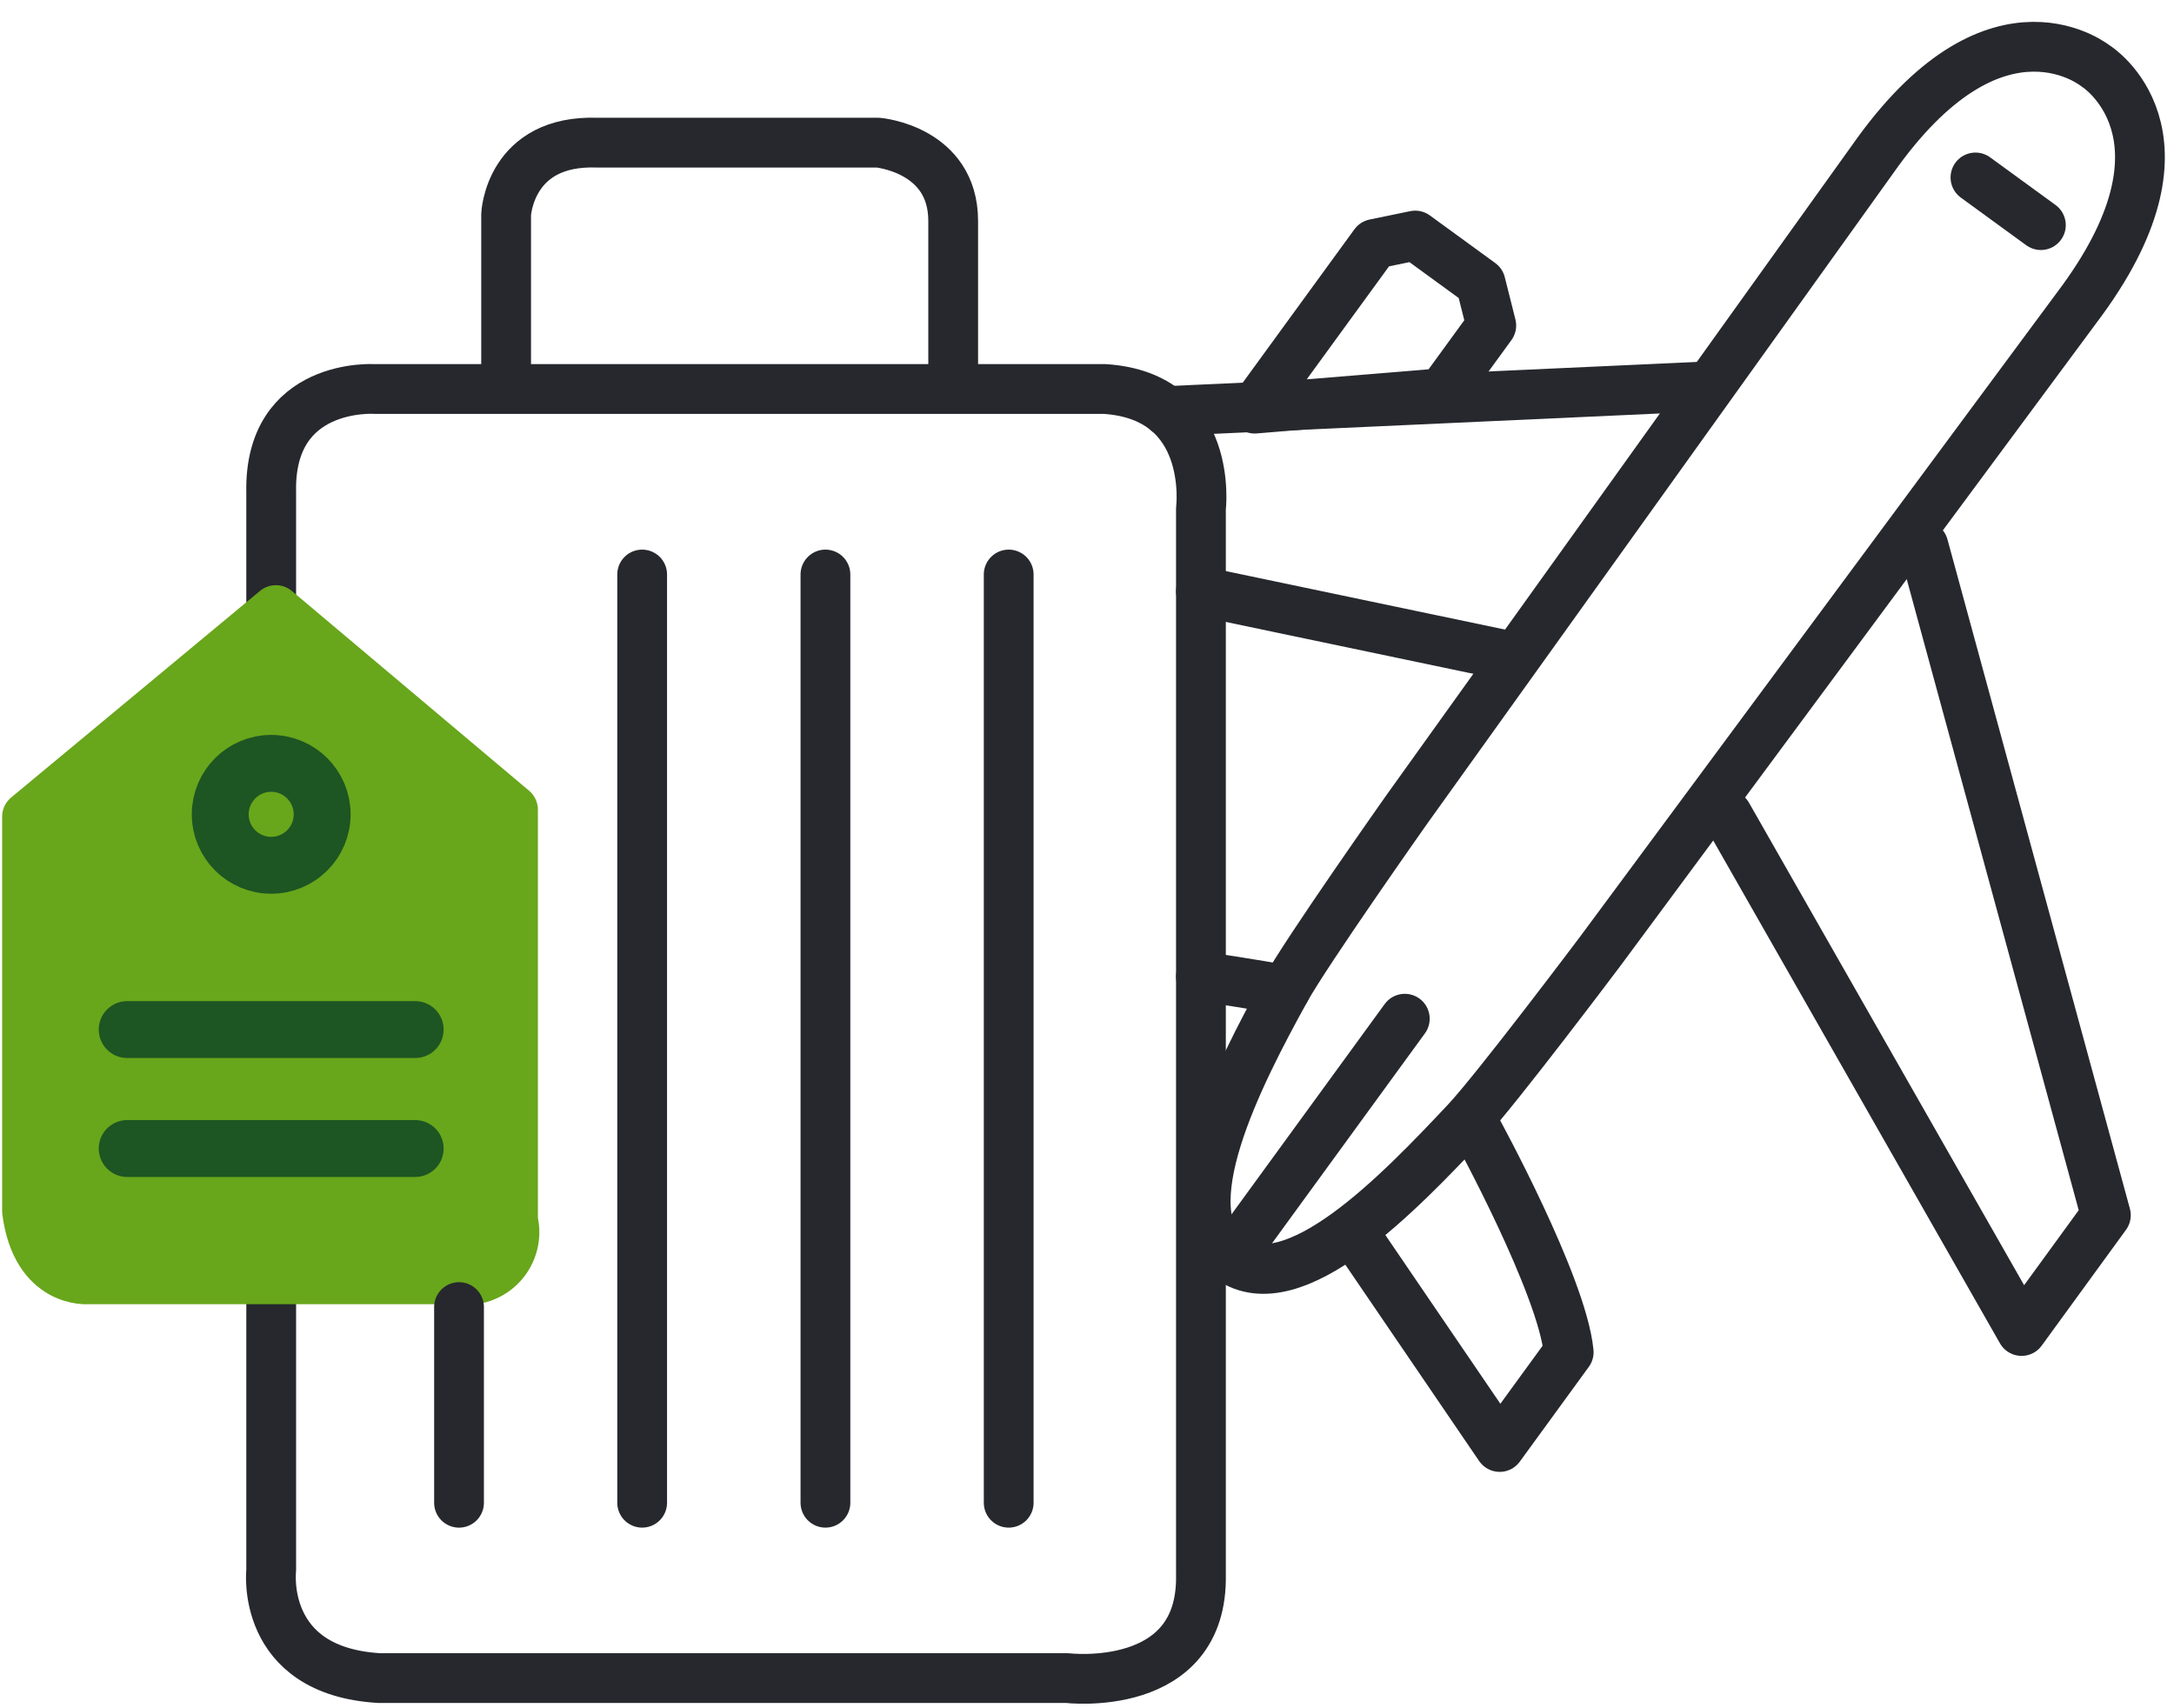 <svg width="98" height="77" viewBox="0 0 98 77" fill="none" xmlns="http://www.w3.org/2000/svg">
<path d="M54.136 26.653L68.003 29.558" stroke="#26282D" stroke-width="2.244" stroke-linecap="round" stroke-linejoin="round"/>
<path d="M76.842 17.422L52.592 18.529" stroke="#26282D" stroke-width="2.244" stroke-linecap="round" stroke-linejoin="round"/>
<path d="M94.491 2.987C94.491 2.987 99.323 6.04 93.866 13.531L72.154 42.855C72.154 42.855 67.454 49.108 66.084 50.564C63.1 53.735 58.317 58.75 55.449 56.733C52.649 54.622 55.834 48.442 57.936 44.633C58.902 42.882 63.412 36.491 63.412 36.491L84.663 6.832C90.12 -0.66 94.508 3.003 94.508 3.003L94.491 2.987Z" stroke="#26282D" stroke-width="2.244" stroke-linecap="round" stroke-linejoin="round"/>
<path d="M89.05 7.999L91.999 10.147" stroke="#26282D" stroke-width="2.244" stroke-linecap="round" stroke-linejoin="round"/>
<path d="M56.556 18.419L61.963 10.995L63.795 10.617L66.744 12.765L67.224 14.671L65.002 17.722L56.556 18.419Z" stroke="#26282D" stroke-width="2.244" stroke-linecap="round" stroke-linejoin="round"/>
<path d="M86.706 24.608L94.929 54.775L91.129 59.995L77.869 36.743" stroke="#26282D" stroke-width="2.244" stroke-linecap="round" stroke-linejoin="round"/>
<path d="M57.936 44.629C57.936 44.629 56.245 44.303 54.136 44.02" stroke="#26282D" stroke-width="2.244" stroke-linecap="round" stroke-linejoin="round"/>
<path d="M66.576 50.922C66.576 50.922 70.421 57.936 70.714 60.951L67.603 65.223L61.283 55.95" stroke="#26282D" stroke-width="2.244" stroke-linecap="round" stroke-linejoin="round"/>
<path d="M55.449 56.733L63.326 45.919" stroke="#26282D" stroke-width="2.244" stroke-linecap="round" stroke-linejoin="round"/>
<path d="M22.815 17.316V9.667C22.815 9.667 22.962 6.283 26.934 6.43H39.584C39.584 6.43 42.968 6.725 42.968 9.961V17.324" stroke="#26282D" stroke-width="2.244" stroke-linecap="round" stroke-linejoin="round"/>
<path d="M12.225 58.6V70.771C12.225 70.771 11.696 75.322 17.093 75.64H48.103C48.103 75.64 54.242 76.381 54.136 70.983V22.934C54.136 22.934 54.771 17.854 49.796 17.534H16.882C16.882 17.534 12.119 17.217 12.225 22.191V32.563" stroke="#26282D" stroke-width="2.244" stroke-linecap="round" stroke-linejoin="round"/>
<path d="M1.218 54.593V36.812L12.437 27.499L23.126 36.499V55.02C23.213 55.366 23.212 55.728 23.124 56.073C23.036 56.419 22.864 56.737 22.623 56.999C22.381 57.262 22.078 57.46 21.741 57.577C21.404 57.693 21.044 57.724 20.692 57.666H3.97C3.97 57.666 1.642 57.873 1.218 54.593Z" fill="#68A61B" stroke="#68A61B" stroke-width="2.244" stroke-linecap="round" stroke-linejoin="round"/>
<path d="M12.225 39.003C13.494 39.003 14.522 37.975 14.522 36.706C14.522 35.438 13.494 34.409 12.225 34.409C10.956 34.409 9.928 35.438 9.928 36.706C9.928 37.975 10.956 39.003 12.225 39.003Z" stroke="#1D5523" stroke-width="2.564" stroke-linecap="round" stroke-linejoin="round"/>
<path d="M5.734 46.408H18.716" stroke="#1D5523" stroke-width="2.564" stroke-linecap="round" stroke-linejoin="round"/>
<path d="M5.734 51.77H18.716" stroke="#1D5523" stroke-width="2.564" stroke-linecap="round" stroke-linejoin="round"/>
<path d="M28.947 25.896V67.736" stroke="#26282D" stroke-width="2.244" stroke-linecap="round" stroke-linejoin="round"/>
<path d="M37.209 25.896V67.736" stroke="#26282D" stroke-width="2.244" stroke-linecap="round" stroke-linejoin="round"/>
<path d="M45.47 25.896V67.736" stroke="#26282D" stroke-width="2.244" stroke-linecap="round" stroke-linejoin="round"/>
<path d="M20.692 58.917V67.737" stroke="#26282D" stroke-width="2.244" stroke-linecap="round" stroke-linejoin="round"/>
</svg>
